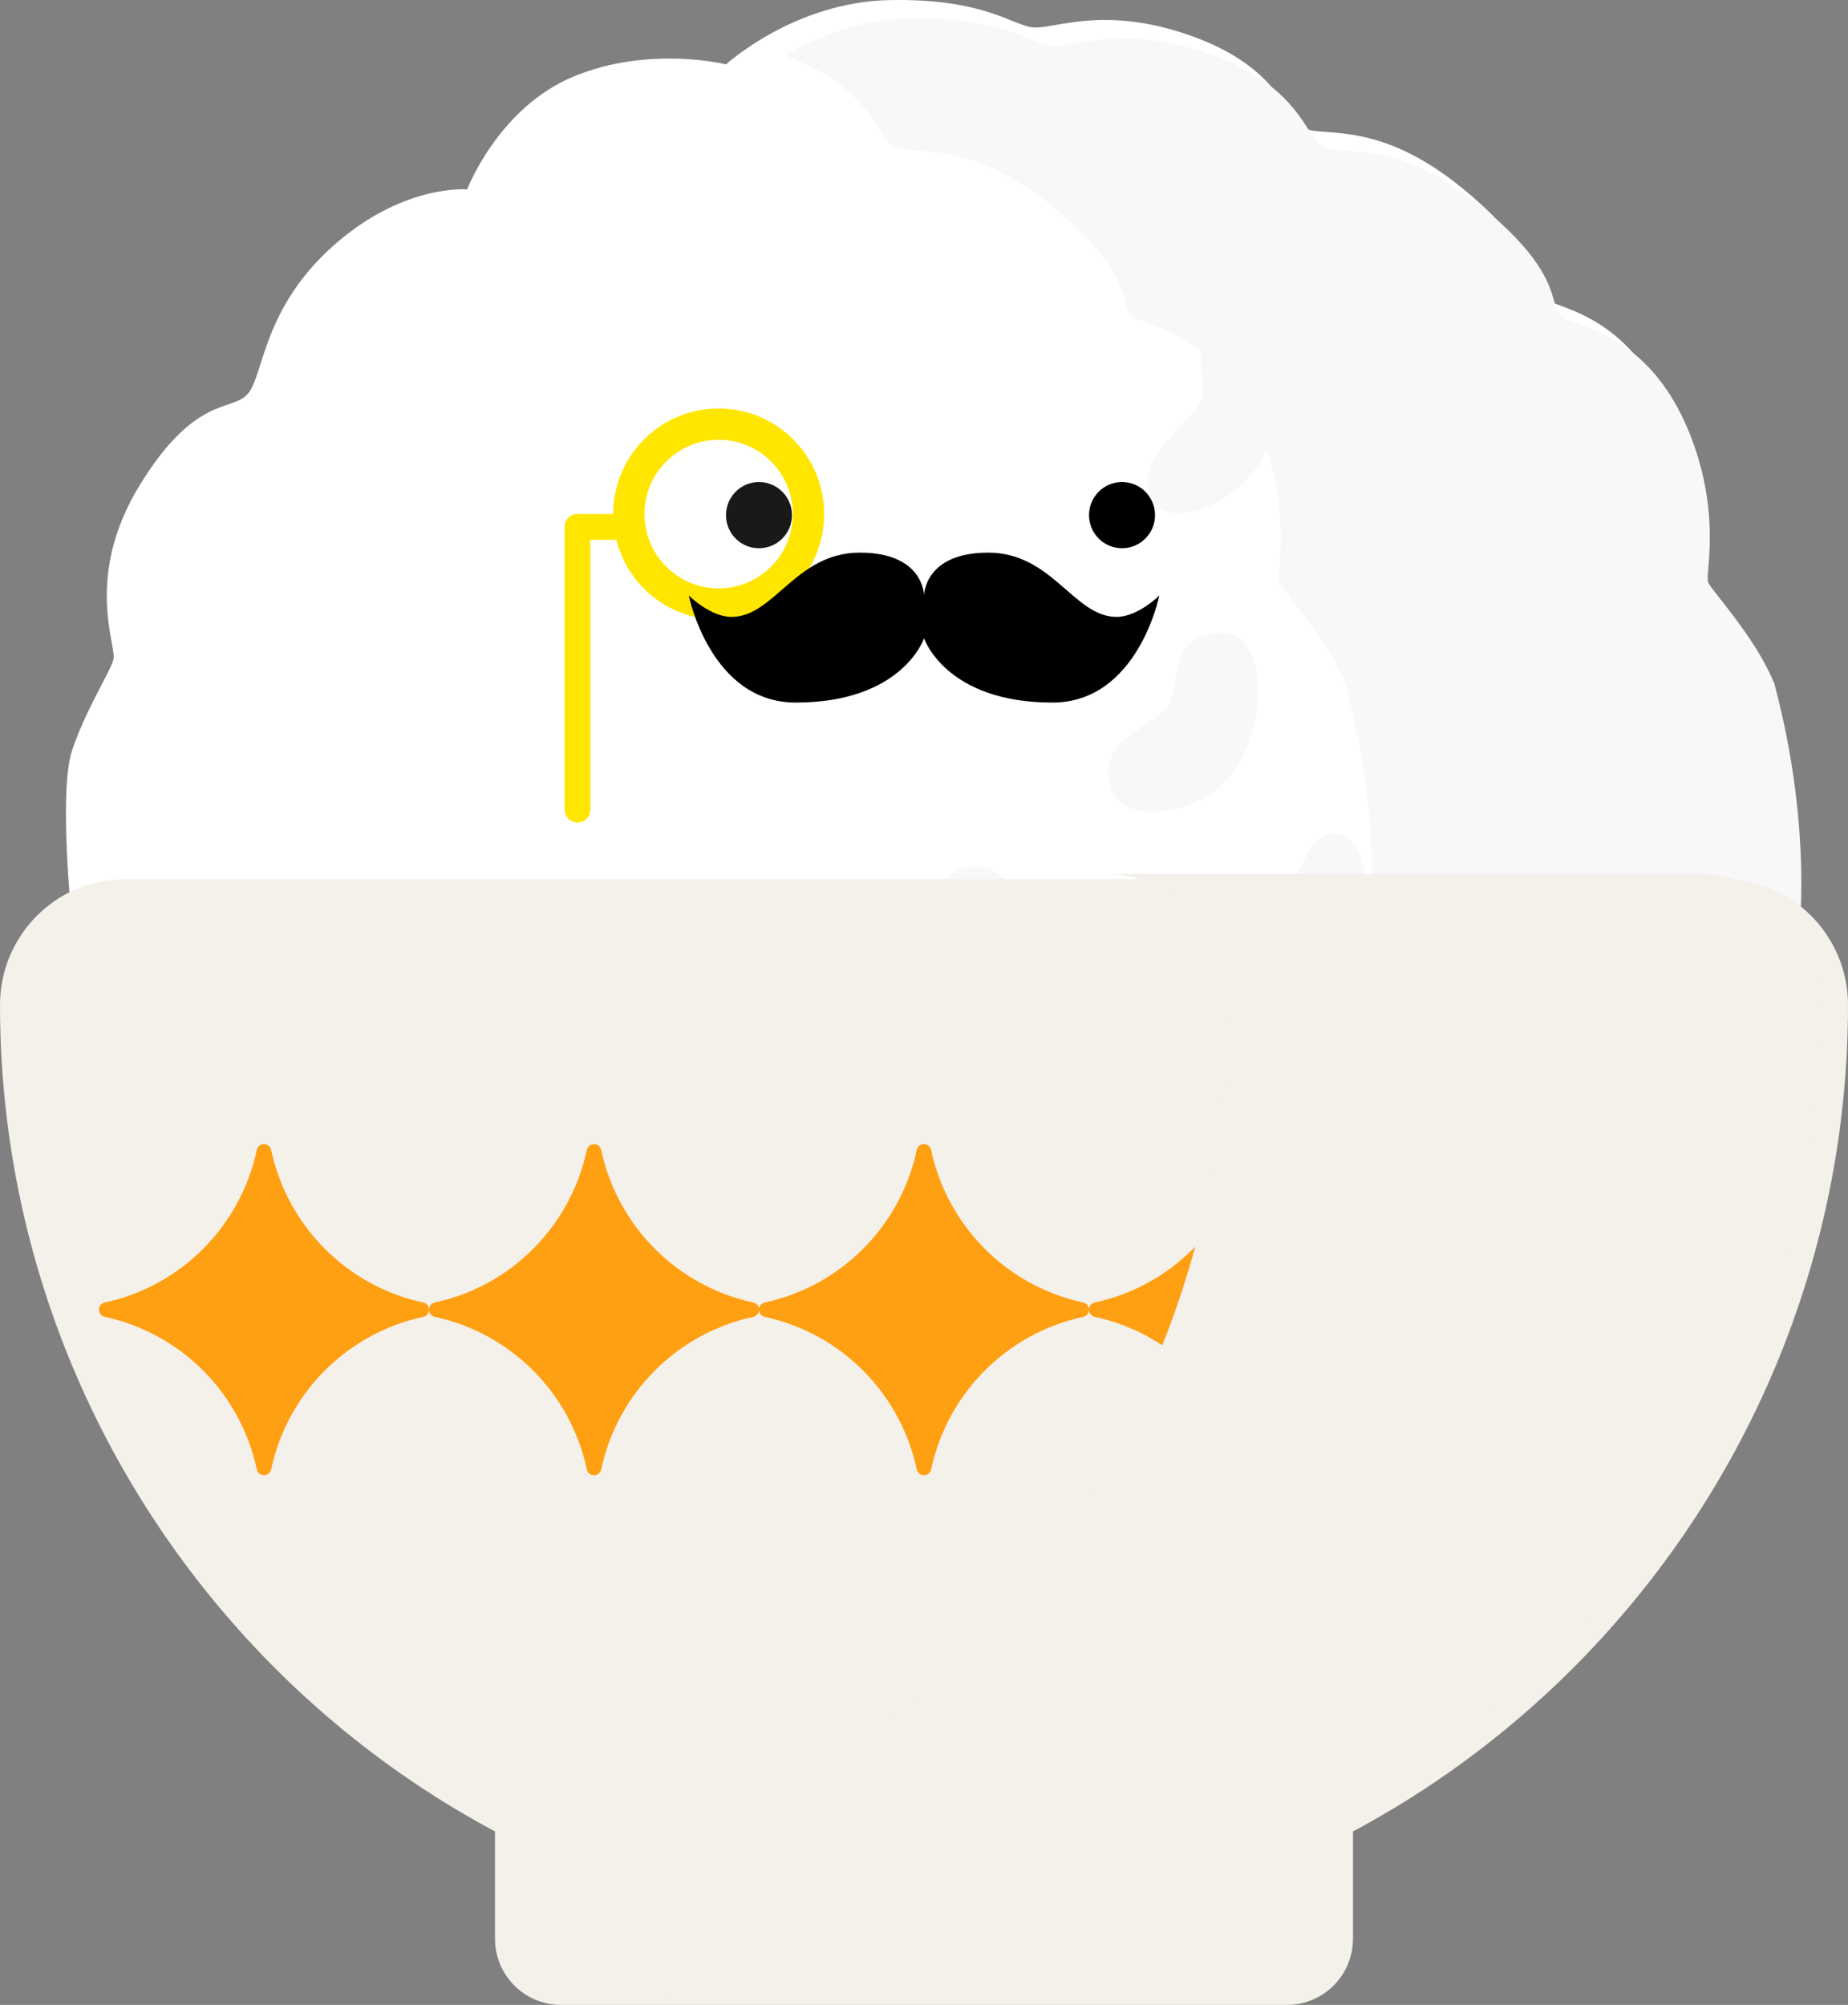 <svg width="59" height="64" viewBox="0 0 59 64" fill="none" xmlns="http://www.w3.org/2000/svg">
<rect x="0" y="0" width="59" height="64" fill="#808080" stroke="none"/>
<g clip-path="url(#clip0)">
<path d="M2.299 29.453C2.299 29.453 1.864 25.27 2.299 23.961C2.733 22.654 3.512 21.469 3.623 21.049C3.734 20.628 2.668 18.402 4.467 15.477C6.267 12.551 7.434 13.17 7.929 12.551C8.425 11.933 8.4 9.844 10.634 7.851C12.868 5.859 14.915 6.046 14.915 6.046C14.915 6.046 15.911 3.43 18.327 2.437C20.743 1.443 23.179 2.056 23.179 2.056C23.179 2.056 25.352 0.064 28.395 0.003C31.438 -0.058 32.307 0.814 32.99 0.875C33.672 0.936 35.285 0.13 38.14 1.184C40.996 2.244 41.036 3.851 41.678 4.11C42.32 4.368 44.039 3.861 46.647 5.975C49.255 8.09 48.825 9.063 49.195 9.464C49.558 9.864 52.01 9.879 53.354 13.322C54.345 15.857 53.814 17.718 53.915 17.991C54.017 18.265 55.422 19.73 56.028 21.231C57.292 25.958 56.795 29.453 56.795 29.453C56.795 29.453 55.474 30.863 52.316 32.947C48.974 35.153 11.513 31.27 9.026 30.474C4.73 29.11 2.299 29.453 2.299 29.453Z" fill="white"/>
<path d="M6.232 21.921C6.232 21.921 5.954 18.787 6.793 17.064C7.971 14.635 10.271 14.386 10.271 14.386C10.271 14.386 10.529 11.618 12.505 10.092C14.926 8.227 15.856 8.723 16.665 7.973C17.474 7.228 17.969 5.92 19.955 5.048C21.942 4.176 23.554 4.738 24.236 4.424C24.919 4.11 26.011 2.832 28.184 2.685C30.979 2.497 31.161 3.582 32.764 3.755C33.901 3.876 34.75 3.202 37.171 3.947C39.592 4.693 39.673 6.163 40.441 6.665C41.209 7.167 43.105 6.706 45.157 8.282C47.017 9.712 46.997 11.035 47.518 11.583C48.033 12.13 49.565 12.328 50.682 15.259C51.612 17.697 50.925 18.417 51.177 19.183C51.43 19.948 52.815 20.749 53.659 23.041C54.715 25.905 54.402 27.401 54.402 27.401C54.402 27.401 49.312 34.2 26.718 33.936C10.453 33.749 4.62 28.086 4.62 28.086C4.62 28.086 4.372 25.034 4.994 23.852C5.616 22.671 6.232 21.921 6.232 21.921Z" fill="white"/>
<path d="M27.817 32.263C28.317 33.394 30.288 33.581 31.946 31.721C33.432 30.047 32.563 27.472 30.97 27.69C29.52 27.888 29.995 29.398 29.302 29.977C28.61 30.554 27.382 31.279 27.817 32.263Z" fill="#F8F8F8"/>
<path d="M35.564 25.363C35.994 26.286 38.572 26.088 39.547 24.384C40.523 22.676 40.381 20.181 38.966 20.207C37.121 20.242 37.808 22.133 37.156 22.711C36.504 23.289 34.841 23.801 35.564 25.363Z" fill="#F8F8F8"/>
<path d="M45.522 15.953C44.46 16.298 45.016 17.697 44.582 18.64C44.147 19.583 42.989 20.638 43.894 21.439C44.799 22.24 46.861 20.932 47.154 18.934C47.438 16.937 46.644 15.593 45.522 15.953Z" fill="#F8F8F8"/>
<path d="M41.041 28.588C40.364 29.678 39.085 29.13 38.833 30.261C38.58 31.387 41.188 31.787 42.633 30.443C44.084 29.1 43.685 26.813 42.78 26.631C41.875 26.443 41.582 27.716 41.041 28.588Z" fill="#F8F8F8"/>
<path d="M36.959 16.146C37.556 16.815 39.947 16.105 40.74 13.717C41.534 11.329 39.967 9.788 38.91 10.33C37.854 10.873 38.607 12.024 38.354 12.769C38.102 13.514 35.792 14.838 36.959 16.146Z" fill="#F8F8F8"/>
<g style="mix-blend-mode:multiply">
<g style="mix-blend-mode:multiply">
<path fill-rule="evenodd" clip-rule="evenodd" d="M22.125 34.263C23.729 34.413 25.464 34.507 27.337 34.529C31.828 34.581 35.627 34.355 38.832 33.958C45.858 34.338 51.706 34.351 52.935 33.539C56.094 31.456 57.414 30.045 57.414 30.045C57.414 30.045 57.912 26.55 56.648 21.823C56.229 20.786 55.428 19.765 54.94 19.143V19.143H54.94V19.143H54.939C54.722 18.866 54.567 18.668 54.535 18.584C54.511 18.517 54.523 18.357 54.543 18.116C54.602 17.366 54.724 15.833 53.974 13.914C52.941 11.268 51.253 10.647 50.362 10.319C50.094 10.22 49.899 10.149 49.815 10.056C49.718 9.951 49.676 9.806 49.62 9.612C49.462 9.066 49.19 8.127 47.267 6.568C45.308 4.98 43.851 4.871 42.975 4.805C42.684 4.783 42.458 4.766 42.298 4.702C42.094 4.62 41.95 4.4 41.757 4.106V4.106C41.345 3.475 40.706 2.499 38.76 1.777C36.629 0.99 35.19 1.239 34.314 1.391C34.016 1.442 33.783 1.483 33.61 1.467C33.412 1.45 33.199 1.364 32.922 1.253C32.242 0.98 31.177 0.552 29.015 0.595C27.368 0.628 25.976 1.227 25.045 1.77C25.051 1.772 25.058 1.774 25.064 1.777C27.01 2.499 27.648 3.475 28.061 4.106V4.106C28.254 4.4 28.398 4.62 28.602 4.702C28.762 4.766 28.988 4.783 29.278 4.805C30.154 4.871 31.611 4.98 33.571 6.568C35.494 8.127 35.765 9.066 35.923 9.612C35.979 9.806 36.021 9.951 36.118 10.056C36.202 10.149 36.398 10.22 36.666 10.319C37.556 10.647 39.244 11.268 40.278 13.914C41.028 15.833 40.906 17.366 40.846 18.116C40.827 18.357 40.814 18.517 40.839 18.584C40.87 18.668 41.025 18.866 41.243 19.143L41.243 19.143V19.143C41.731 19.765 42.532 20.786 42.952 21.823C44.216 26.55 43.718 30.045 43.718 30.045C43.718 30.045 42.398 31.456 39.239 33.539C38.01 34.351 32.161 34.338 25.135 33.958C24.185 34.076 23.182 34.178 22.125 34.263Z" fill="#F8F8F8"/>
</g>
</g>
<g style="mix-blend-mode:multiply">
<g style="mix-blend-mode:multiply">
<path d="M23.178 16.444C23.178 15.861 23.649 15.387 24.231 15.387C24.813 15.387 25.285 15.861 25.285 16.444C25.285 17.028 24.813 17.501 24.231 17.501C23.649 17.501 23.178 17.028 23.178 16.444Z" fill="black"/>
</g>
</g>
<g style="mix-blend-mode:multiply">
<g style="mix-blend-mode:multiply">
<path d="M34.769 16.444C34.769 15.861 35.24 15.387 35.822 15.387C36.404 15.387 36.876 15.861 36.876 16.444C36.876 17.028 36.404 17.501 35.822 17.501C35.24 17.501 34.769 17.028 34.769 16.444Z" fill="black"/>
</g>
</g>
<path d="M0 32.077C0 29.88 1.776 28.069 3.966 28.069H55.034C57.224 28.069 59 29.88 59 32.077C59 48.419 45.792 61.886 29.5 61.886C13.208 61.886 0 48.419 0 32.077Z" fill="#F4F0EA"/>
<path d="M15.803 56.602H43.196V61.886C43.196 63.054 42.252 64 41.089 64H17.91C16.746 64 15.803 63.054 15.803 61.886V56.602Z" fill="#F4F0EA"/>
<path d="M13.511 41.578C13.758 41.631 13.758 41.984 13.511 42.037C11.079 42.561 9.179 44.466 8.657 46.906C8.604 47.153 8.252 47.153 8.199 46.906C7.677 44.466 5.777 42.561 3.345 42.037C3.098 41.984 3.098 41.631 3.345 41.578C5.777 41.054 7.677 39.148 8.199 36.709C8.252 36.461 8.604 36.461 8.657 36.709C9.179 39.148 11.079 41.054 13.511 41.578Z" fill="#FFA012"/>
<path d="M24.048 41.578C24.295 41.631 24.295 41.984 24.048 42.037C21.616 42.561 19.716 44.466 19.194 46.906C19.141 47.153 18.789 47.153 18.736 46.906C18.214 44.466 16.314 42.561 13.882 42.037C13.636 41.984 13.636 41.631 13.882 41.578C16.314 41.054 18.214 39.148 18.736 36.709C18.789 36.461 19.141 36.461 19.194 36.709C19.716 39.148 21.616 41.054 24.048 41.578Z" fill="#FFA012"/>
<path d="M34.581 41.578C34.828 41.631 34.828 41.984 34.581 42.037C32.149 42.561 30.25 44.466 29.727 46.906C29.674 47.153 29.323 47.153 29.269 46.906C28.747 44.466 26.847 42.561 24.416 42.037C24.169 41.984 24.169 41.631 24.416 41.578C26.847 41.054 28.747 39.148 29.269 36.709C29.323 36.461 29.674 36.461 29.727 36.709C30.25 39.148 32.149 41.054 34.581 41.578Z" fill="#FFA012"/>
<path d="M45.117 41.578C45.364 41.631 45.364 41.984 45.117 42.037C42.685 42.561 40.786 44.466 40.263 46.906C40.211 47.153 39.859 47.153 39.806 46.906C39.283 44.466 37.383 42.561 34.952 42.037C34.705 41.984 34.705 41.631 34.952 41.578C37.383 41.054 39.283 39.148 39.806 36.709C39.859 36.461 40.211 36.461 40.263 36.709C40.786 39.148 42.685 41.054 45.117 41.578Z" fill="#FFA012"/>
<path d="M55.654 41.578C55.9 41.631 55.9 41.984 55.654 42.037C53.221 42.561 51.322 44.466 50.799 46.906C50.746 47.153 50.395 47.153 50.342 46.906C49.819 44.466 47.92 42.561 45.488 42.037C45.241 41.984 45.241 41.631 45.488 41.578C47.92 41.054 49.819 39.148 50.342 36.709C50.395 36.461 50.746 36.461 50.799 36.709C51.322 39.148 53.221 41.054 55.654 41.578Z" fill="#FFA012"/>
<g style="mix-blend-mode:multiply">
<g style="mix-blend-mode:multiply">
<path fill-rule="evenodd" clip-rule="evenodd" d="M21.306 63.828H40.27C41.434 63.828 42.377 62.882 42.377 61.715V58.291C51.772 53.277 58.181 43.289 58.181 31.905C58.181 29.708 56.405 27.898 54.214 27.898H35.25C37.441 27.898 39.216 29.708 39.216 31.905C39.216 43.289 32.808 53.277 23.413 58.291V61.715C23.413 62.882 22.469 63.828 21.306 63.828Z" fill="#F4F0EA"/>
</g>
</g>
<path d="M22.944 19.282C24.528 19.282 25.812 17.996 25.812 16.41C25.812 14.824 24.528 13.539 22.944 13.539C21.36 13.539 20.076 14.824 20.076 16.41C20.076 17.996 21.36 19.282 22.944 19.282Z" fill="#FFFFE9" fill-opacity="0.1" stroke="#FFE601"/>
<path d="M18.027 16.82C18.027 16.594 18.211 16.41 18.437 16.41H20.076C20.302 16.41 20.486 16.594 20.486 16.82C20.486 17.047 20.302 17.231 20.076 17.231H18.437C18.211 17.231 18.027 17.047 18.027 16.82Z" fill="#FFE601"/>
<path d="M18.437 16.41C18.663 16.41 18.847 16.594 18.847 16.82V25.846C18.847 26.073 18.663 26.256 18.437 26.256C18.211 26.256 18.027 26.073 18.027 25.846V16.82C18.027 16.594 18.211 16.41 18.437 16.41Z" fill="#FFE601"/>
<path d="M35.648 19.692C34.282 19.692 33.599 17.641 31.55 17.641C29.502 17.641 29.502 19.009 29.502 19.009C29.502 19.009 29.502 17.641 27.453 17.641C25.404 17.641 24.722 19.692 23.356 19.692C22.673 19.692 21.99 19.009 21.99 19.009C21.99 19.009 22.673 22.427 25.404 22.427C28.819 22.427 29.502 20.376 29.502 20.376C29.502 20.376 30.185 22.427 33.599 22.427C36.331 22.427 37.013 19.009 37.013 19.009C37.013 19.009 36.331 19.692 35.648 19.692Z" fill="black"/>
</g>
<defs>
<clipPath id="clip0">
<rect width="59" height="64" fill="white"/>
</clipPath>
</defs>
</svg>
